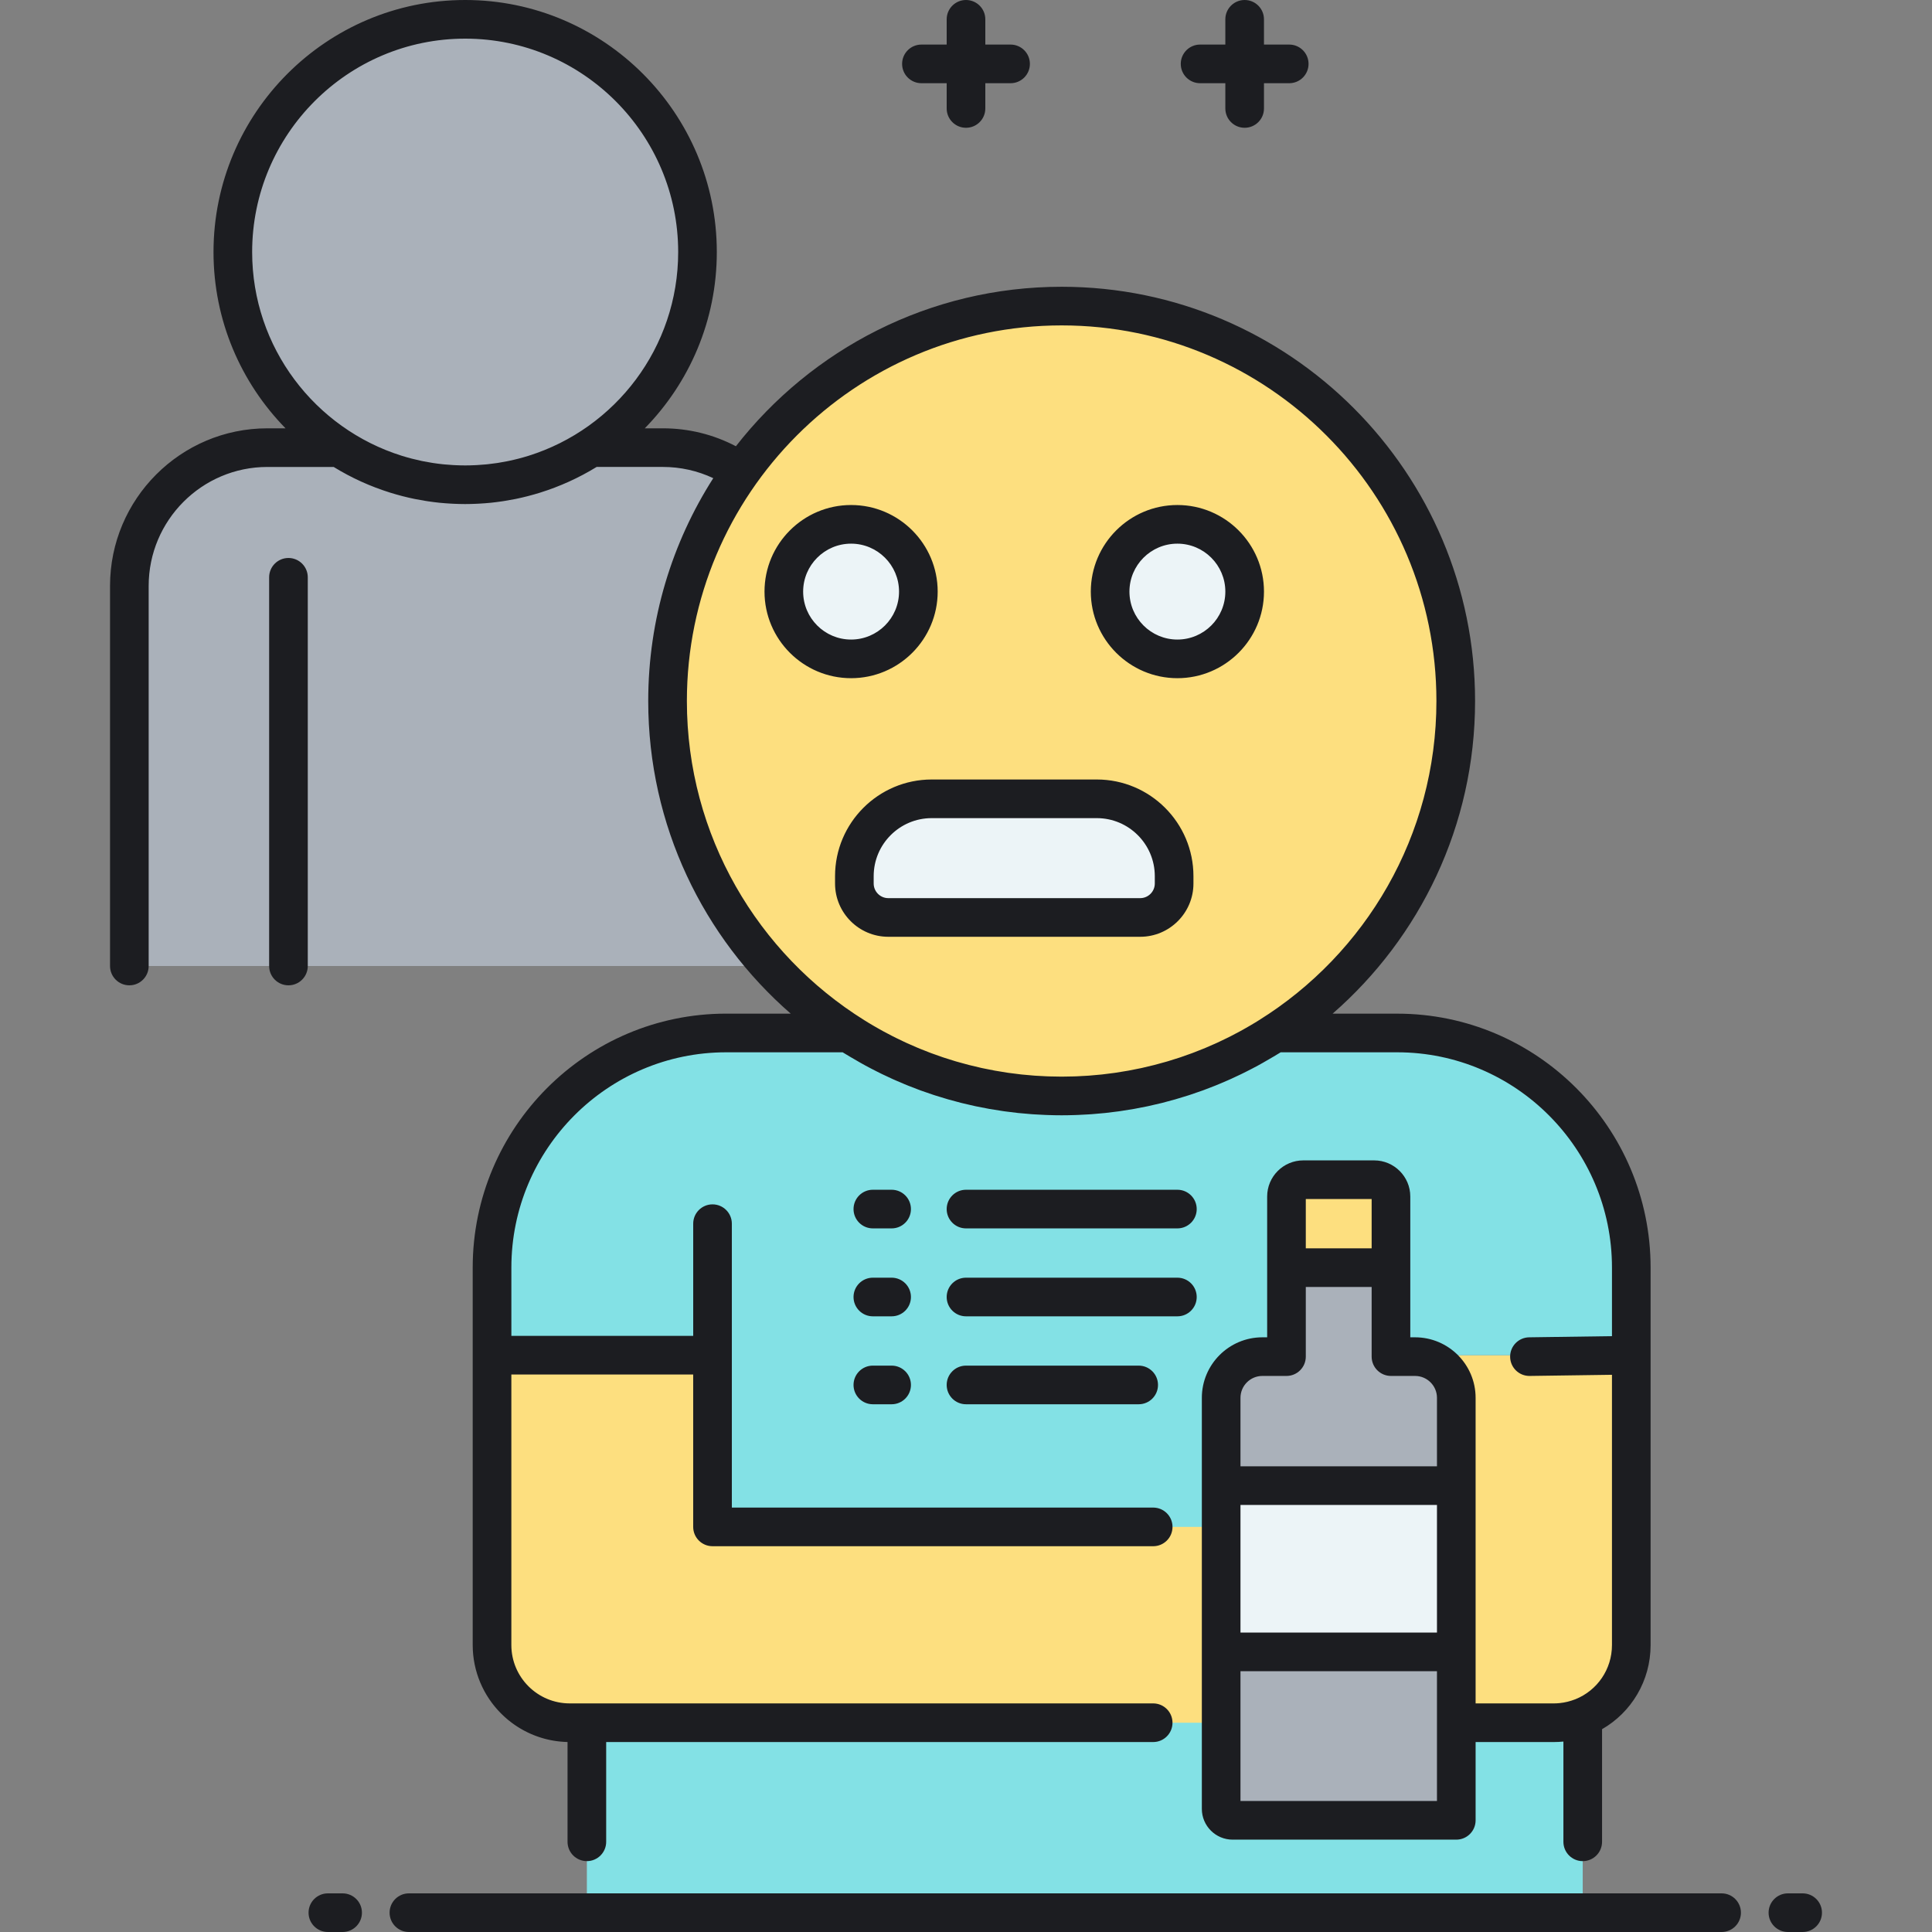 <?xml version="1.0" encoding="utf-8"?>
<!-- Generator: Adobe Illustrator 23.0.0, SVG Export Plug-In . SVG Version: 6.00 Build 0)  -->
<svg version="1.1" id="Layer_1" xmlns="http://www.w3.org/2000/svg" xmlns:xlink="http://www.w3.org/1999/xlink" x="0px" y="0px"
	 viewBox="0 0 500 500" style="enable-background:new 0 0 500 500;" xml:space="preserve">
<rect x="0" y="0" width="500" height="500" fill="#808080" stroke="none"/>
<style type="text/css">
	.st0{fill:#83E1E5;}
	.st1{fill:#AAB1BA;}
	.st2{fill:#FDDF7F;}
	.st3{fill:#ECF4F7;}
	.st4{fill:#1C1D21;}
</style>
<g>
	<path class="st1" d="M172.764,181.423c0-22.129,7.019-42.614,18.946-59.345c-5.734-3.929-12.668-6.23-20.14-6.23h-18.603
		c-0.125,0.081-0.259,0.15-0.386,0.23c16.783-10.685,27.929-29.459,27.929-50.852C180.511,31.964,153.591,5,120.383,5
		C87.176,5,60.256,31.964,60.256,65.227c0,21.393,11.145,40.166,27.927,50.852c-0.126-0.08-0.259-0.15-0.384-0.23H69.196
		c-19.728,0-35.72,16.02-35.72,35.779V250h86.907h78.747C182.746,231.865,172.764,207.813,172.764,181.423z"/>
</g>
<g>
	<path class="st2" d="M359.982,351.093h6.241c5.889,0,10.664,4.774,10.664,10.664v84.082h25.182c0.694,0,1.38-0.035,2.056-0.104
		c10.139-1.03,18.051-9.595,18.051-20.006v-75.007h-62.193V351.093z"/>
</g>
<g>
	<path class="st0" d="M361.583,267.332h-31.602c-15.919,10.299-34.868,16.3-55.225,16.3s-39.306-6.001-55.225-16.3h-31.602
		c-33.464,0-60.591,27.186-60.591,60.721v97.677c0,11.106,9.002,20.109,20.106,20.109h4.436V495h257.728v-50.626
		c-1.723,0.698-3.563,1.166-5.485,1.361c-0.676,0.068-1.362,0.104-2.056,0.104h-25.182v-0.483v-83.599
		c0-5.89-4.774-10.664-10.664-10.664h-6.241v-0.37h62.193v-22.67C422.174,294.518,395.047,267.332,361.583,267.332z"/>
</g>
<g>
	<path class="st2" d="M316.035,395.157H184.398v-44.435h-57.06v75.007c0,11.105,9.002,20.109,20.106,20.109h168.59V395.157z"/>
</g>
<g>
	<ellipse class="st2" cx="274.756" cy="181.423" rx="101.992" ry="102.209"/>
</g>
<g>
	<g>
		<path class="st1" d="M366.222,351.093h-6.241v-23.03H332.94v23.03h-6.241c-5.889,0-10.664,4.774-10.664,10.664v106.374
			c0,1.638,1.328,2.965,2.966,2.965h57.885V361.757C376.886,355.867,372.112,351.093,366.222,351.093z"/>
	</g>
</g>
<g>
	<g>
		<rect x="316.035" y="384.474" class="st3" width="60.851" height="43.035"/>
	</g>
</g>
<g>
	<g>
		<path class="st2" d="M355.635,305.306h-18.349c-2.4,0-4.346,1.945-4.346,4.346v18.411h27.042v-18.411
			C359.982,307.251,358.036,305.306,355.635,305.306z"/>
	</g>
</g>
<g>
	<circle class="st3" cx="220.262" cy="153.107" r="17.408"/>
</g>
<g>
	<circle class="st3" cx="304.707" cy="153.107" r="17.408"/>
</g>
<g>
	<path class="st3" d="M229.894,237.438h65.181c4.852,0,8.786-3.934,8.786-8.786v-1.907c0-11.053-8.96-20.013-20.013-20.013h-42.728
		c-11.053,0-20.013,8.96-20.013,20.013v1.907C221.108,233.504,225.042,237.438,229.894,237.438z"/>
</g>
<path class="st4" d="M233.465,16.534c0-2.762,2.239-5,5-5H245V5c0-2.762,2.239-5,5-5s5,2.238,5,5v6.534h6.535c2.761,0,5,2.238,5,5
	s-2.239,5-5,5H255v6.535c0,2.762-2.239,5-5,5s-5-2.238-5-5v-6.535h-6.534C235.704,21.534,233.465,19.296,233.465,16.534z
	 M310.582,21.534h6.534v6.535c0,2.762,2.239,5,5,5s5-2.238,5-5v-6.535h6.535c2.761,0,5-2.238,5-5s-2.239-5-5-5h-6.535V5
	c0-2.762-2.239-5-5-5s-5,2.238-5,5v6.534h-6.534c-2.761,0-5,2.238-5,5S307.82,21.534,310.582,21.534z M74.652,144.405
	c-2.761,0-5,2.238-5,5V250c0,2.762,2.239,5,5,5s5-2.238,5-5V149.405C79.652,146.644,77.414,144.405,74.652,144.405z M86.354,120.848
	H69.196c-16.939,0-30.72,13.808-30.72,30.779V250c0,2.762-2.239,5-5,5s-5-2.238-5-5v-98.373c0-22.485,18.267-40.779,40.72-40.779
	h4.701c-11.52-11.771-18.641-27.876-18.641-45.621C55.256,29.261,84.472,0,120.383,0s65.127,29.261,65.127,65.227
	c0,17.745-7.121,33.85-18.641,45.621h4.701c6.639,0,13.081,1.595,18.878,4.641c19.599-25.106,50.104-41.274,84.308-41.274
	c58.996,0,106.992,48.094,106.992,107.209c0,32.261-14.296,61.238-36.872,80.909h16.707c36.167,0,65.591,29.482,65.591,65.721v22.67
	v75.007c0,9.284-4.994,17.437-12.566,21.782v29.146c0,2.762-2.239,5-5,5s-5-2.238-5-5v-25.946c-0.842,0.084-1.695,0.127-2.54,0.127
	h-20.182v20.257c0,2.762-2.239,5-5,5h-57.885c-4.393,0-7.966-3.573-7.966-7.965v-40.622v-43.035v-22.717
	c0-8.637,7.027-15.664,15.664-15.664h1.24v-18.03v-18.411c0-5.153,4.193-9.346,9.346-9.346h18.35c5.153,0,9.346,4.192,9.346,9.346
	v18.411v18.03h1.241c8.637,0,15.664,7.027,15.664,15.664v22.717v43.035v13.33h20.182c0.517,0,1.04-0.026,1.553-0.078
	c1.406-0.143,2.746-0.479,4.002-0.971c0.048-0.021,0.099-0.036,0.149-0.056c5.569-2.251,9.402-7.692,9.402-14.005v-69.937
	l-21.286,0.299c-0.024,0.001-0.048,0.001-0.072,0.001c-2.729,0-4.959-2.192-4.998-4.93c-0.039-2.762,2.168-5.031,4.929-5.069
	l21.427-0.301v-17.74c0-30.725-24.938-55.721-55.591-55.721h-30.145c-0.331,0.207-0.669,0.4-1.001,0.604
	c-0.263,0.162-0.529,0.32-0.794,0.479c-0.951,0.57-1.909,1.126-2.875,1.666c-0.409,0.229-0.816,0.46-1.228,0.684
	c-0.493,0.267-0.989,0.527-1.486,0.787c-0.506,0.264-1.014,0.522-1.524,0.779c-0.43,0.216-0.859,0.435-1.292,0.644
	c-0.89,0.432-1.786,0.852-2.689,1.259c-0.331,0.149-0.665,0.292-0.997,0.438c-0.723,0.317-1.449,0.627-2.18,0.929
	c-0.306,0.126-0.611,0.254-0.919,0.377c-1.019,0.409-2.043,0.807-3.077,1.186c-0.066,0.023-0.133,0.046-0.199,0.07
	c-1.008,0.366-2.025,0.715-3.048,1.052c-0.208,0.068-0.415,0.137-0.623,0.204c-2.208,0.713-4.445,1.356-6.712,1.927
	c-0.112,0.028-0.225,0.055-0.337,0.082c-1.067,0.265-2.139,0.514-3.218,0.745c-0.099,0.021-0.198,0.045-0.297,0.065
	c-2.293,0.486-4.613,0.897-6.957,1.233c-0.189,0.027-0.378,0.054-0.567,0.08c-1.088,0.149-2.18,0.286-3.277,0.403
	c-0.062,0.007-0.123,0.015-0.185,0.021c-1.149,0.12-2.304,0.22-3.463,0.304c-0.234,0.017-0.469,0.029-0.703,0.045
	c-0.907,0.059-1.818,0.106-2.731,0.144c-0.303,0.012-0.606,0.024-0.91,0.034c-1.127,0.035-2.257,0.06-3.392,0.06
	s-2.265-0.024-3.392-0.06c-0.304-0.01-0.607-0.022-0.91-0.034c-0.913-0.037-1.824-0.085-2.731-0.144
	c-0.234-0.016-0.469-0.028-0.703-0.045c-1.159-0.084-2.314-0.184-3.463-0.304c-0.062-0.007-0.123-0.015-0.185-0.021
	c-1.098-0.117-2.19-0.254-3.278-0.403c-0.189-0.026-0.377-0.053-0.566-0.08c-2.344-0.336-4.665-0.747-6.958-1.233
	c-0.099-0.021-0.198-0.044-0.297-0.065c-1.079-0.231-2.152-0.48-3.218-0.745c-0.112-0.027-0.225-0.054-0.337-0.082
	c-2.267-0.57-4.505-1.214-6.712-1.927c-0.208-0.067-0.416-0.136-0.623-0.204c-1.022-0.337-2.039-0.686-3.048-1.052
	c-0.066-0.024-0.133-0.047-0.199-0.07c-1.034-0.379-2.058-0.776-3.077-1.186c-0.307-0.123-0.612-0.25-0.918-0.377
	c-0.732-0.302-1.459-0.611-2.182-0.929c-0.332-0.146-0.664-0.288-0.995-0.438c-0.903-0.407-1.8-0.826-2.69-1.259
	c-0.433-0.209-0.861-0.428-1.292-0.644c-0.51-0.257-1.019-0.516-1.524-0.779c-0.497-0.26-0.993-0.521-1.486-0.787
	c-0.412-0.224-0.82-0.455-1.228-0.684c-0.966-0.54-1.924-1.096-2.875-1.666c-0.265-0.159-0.53-0.317-0.794-0.479
	c-0.333-0.203-0.67-0.396-1.001-0.604h-30.145c-30.653,0-55.591,24.996-55.591,55.721v17.67h47.06v-29.038c0-2.762,2.239-5,5-5
	s5,2.238,5,5v34.038v39.435h109.043c2.761,0,5,2.238,5,5s-2.239,5-5,5H184.398c-2.761,0-5-2.238-5-5v-39.435h-47.06v70.007
	c0,8.331,6.777,15.109,15.106,15.109h4.436h146.562c2.761,0,5,2.238,5,5s-2.239,5-5,5H156.88v25.819c0,2.762-2.239,5-5,5
	s-5-2.238-5-5v-25.825c-0.13-0.003-0.258-0.014-0.388-0.019c-0.197-0.007-0.394-0.016-0.591-0.027
	c-0.228-0.014-0.455-0.032-0.682-0.053c-0.193-0.017-0.386-0.034-0.578-0.056c-0.227-0.025-0.452-0.056-0.676-0.087
	c-0.189-0.025-0.377-0.053-0.565-0.083c-0.225-0.037-0.448-0.078-0.671-0.12c-0.184-0.035-0.369-0.071-0.552-0.11
	c-0.222-0.048-0.442-0.1-0.661-0.153c-0.181-0.043-0.361-0.088-0.541-0.136c-0.218-0.058-0.434-0.12-0.65-0.185
	c-0.177-0.053-0.354-0.104-0.529-0.161c-0.214-0.068-0.425-0.142-0.637-0.216c-0.173-0.061-0.346-0.121-0.517-0.186
	c-0.21-0.079-0.418-0.162-0.626-0.247c-0.167-0.068-0.335-0.136-0.501-0.207c-0.207-0.09-0.41-0.184-0.614-0.278
	c-0.163-0.075-0.325-0.15-0.486-0.229c-0.202-0.099-0.401-0.203-0.6-0.308c-0.158-0.083-0.316-0.165-0.471-0.251
	c-0.196-0.108-0.389-0.222-0.582-0.335c-0.154-0.09-0.308-0.18-0.459-0.273c-0.19-0.117-0.377-0.239-0.564-0.361
	c-0.148-0.098-0.298-0.193-0.444-0.293c-0.184-0.127-0.365-0.258-0.545-0.389c-0.144-0.104-0.289-0.207-0.43-0.314
	c-0.177-0.134-0.351-0.273-0.525-0.412c-0.138-0.11-0.278-0.22-0.413-0.333c-0.171-0.144-0.338-0.291-0.505-0.438
	c-0.133-0.117-0.267-0.232-0.397-0.352c-0.164-0.15-0.322-0.306-0.482-0.46c-0.127-0.123-0.256-0.245-0.381-0.371
	c-0.156-0.158-0.308-0.32-0.46-0.482c-0.121-0.129-0.244-0.257-0.363-0.389c-0.149-0.164-0.292-0.334-0.436-0.503
	c-0.116-0.135-0.233-0.269-0.346-0.406c-0.14-0.172-0.275-0.348-0.41-0.522c-0.109-0.141-0.221-0.28-0.327-0.424
	c-0.132-0.178-0.258-0.36-0.386-0.542c-0.103-0.146-0.208-0.291-0.307-0.439c-0.123-0.184-0.24-0.372-0.359-0.559
	c-0.096-0.152-0.195-0.302-0.288-0.456c-0.115-0.19-0.222-0.384-0.332-0.577c-0.089-0.156-0.181-0.312-0.266-0.471
	c-0.105-0.195-0.204-0.395-0.304-0.593c-0.081-0.161-0.166-0.321-0.244-0.484c-0.097-0.202-0.187-0.409-0.279-0.615
	c-0.073-0.164-0.149-0.325-0.219-0.49c-0.088-0.209-0.167-0.421-0.25-0.633c-0.065-0.167-0.134-0.333-0.195-0.502
	c-0.077-0.212-0.146-0.428-0.218-0.643c-0.058-0.173-0.119-0.344-0.173-0.519c-0.068-0.219-0.127-0.441-0.189-0.663
	c-0.048-0.173-0.101-0.345-0.146-0.519c-0.058-0.228-0.107-0.458-0.159-0.688c-0.039-0.174-0.083-0.346-0.119-0.521
	c-0.048-0.233-0.086-0.471-0.127-0.707c-0.03-0.174-0.065-0.346-0.092-0.521c-0.038-0.247-0.065-0.498-0.095-0.747
	c-0.02-0.167-0.046-0.332-0.063-0.5c-0.027-0.272-0.044-0.547-0.063-0.821c-0.01-0.148-0.026-0.296-0.033-0.444
	c-0.021-0.425-0.032-0.852-0.032-1.281v-75.007v-22.67c0-36.238,29.424-65.721,65.591-65.721h16.707
	c-22.576-19.671-36.872-48.648-36.872-80.909c0-21.214,6.182-41.007,16.833-57.669c-4.05-1.904-8.475-2.906-13.027-2.906h-17.158
	c-4.618,2.84-9.546,5.066-14.67,6.663c-0.015,0.004-0.03,0.009-0.045,0.014c-0.934,0.29-1.876,0.557-2.822,0.804
	c-0.13,0.034-0.258,0.069-0.388,0.103c-0.972,0.248-1.948,0.478-2.932,0.68c-0.09,0.019-0.18,0.033-0.27,0.052
	c-0.865,0.174-1.734,0.328-2.606,0.467c-0.238,0.038-0.475,0.076-0.713,0.111c-0.959,0.143-1.922,0.27-2.889,0.369
	c-0.076,0.008-0.153,0.012-0.229,0.02c-0.904,0.09-1.812,0.156-2.722,0.208c-0.257,0.015-0.514,0.028-0.772,0.04
	c-0.988,0.045-1.978,0.075-2.971,0.075c-0.993,0-1.983-0.03-2.971-0.075c-0.258-0.012-0.514-0.025-0.771-0.04
	c-0.911-0.052-1.819-0.118-2.724-0.208c-0.075-0.008-0.151-0.012-0.226-0.02c-0.968-0.1-1.931-0.227-2.891-0.369
	c-0.237-0.035-0.474-0.073-0.71-0.11c-0.875-0.14-1.746-0.294-2.613-0.469c-0.087-0.018-0.176-0.032-0.263-0.051
	c-0.985-0.202-1.963-0.432-2.936-0.68c-0.127-0.033-0.254-0.067-0.381-0.101c-0.951-0.249-1.896-0.517-2.834-0.809
	c-0.012-0.003-0.024-0.007-0.036-0.01C95.901,125.915,90.973,123.688,86.354,120.848z M337.939,323.063h17.042v-12.757h-17.042
	V323.063z M371.886,432.509h-50.851v33.587h50.851V432.509z M371.886,389.474h-50.851v33.035h50.851V389.474z M371.886,361.757
	c0-3.123-2.541-5.664-5.664-5.664h-6.241c-2.761,0-5-2.238-5-5v-18.03h-17.042v18.03c0,2.762-2.239,5-5,5h-6.24
	c-3.123,0-5.664,2.541-5.664,5.664v17.717h50.851V361.757z M177.764,181.423c0,34.832,18.378,65.438,45.922,82.606
	c0.314,0.195,0.627,0.394,0.943,0.586c0.468,0.284,0.941,0.563,1.414,0.839c0.419,0.244,0.84,0.484,1.261,0.723
	c0.418,0.236,0.834,0.475,1.256,0.704c0.769,0.419,1.544,0.825,2.322,1.223c0.365,0.187,0.733,0.367,1.1,0.549
	c0.606,0.299,1.214,0.592,1.825,0.878c0.294,0.138,0.587,0.278,0.883,0.414c0.884,0.402,1.773,0.792,2.667,1.167
	c0.239,0.101,0.48,0.197,0.72,0.296c0.781,0.32,1.565,0.632,2.354,0.932c0.197,0.074,0.393,0.151,0.591,0.226
	c0.987,0.367,1.979,0.721,2.977,1.056c0.093,0.031,0.186,0.06,0.279,0.091c0.944,0.313,1.894,0.611,2.847,0.896
	c0.14,0.041,0.279,0.084,0.419,0.125c2.09,0.612,4.2,1.153,6.329,1.623c0.127,0.028,0.255,0.057,0.382,0.084
	c2.131,0.461,4.279,0.852,6.441,1.168c0.15,0.021,0.301,0.042,0.451,0.063c0.962,0.136,1.928,0.258,2.895,0.365
	c0.132,0.015,0.264,0.031,0.396,0.046c1.064,0.113,2.13,0.209,3.199,0.287c0.17,0.013,0.34,0.021,0.51,0.032
	c0.882,0.061,1.766,0.107,2.651,0.144c0.271,0.011,0.542,0.021,0.814,0.03c1.046,0.034,2.092,0.057,3.142,0.057
	s2.096-0.022,3.142-0.057c0.272-0.009,0.543-0.02,0.814-0.03c0.885-0.036,1.769-0.083,2.651-0.144c0.17-0.011,0.341-0.02,0.51-0.032
	c1.069-0.078,2.136-0.174,3.199-0.287c0.132-0.015,0.264-0.031,0.396-0.046c0.968-0.107,1.933-0.229,2.895-0.365
	c0.15-0.021,0.301-0.042,0.451-0.063c2.162-0.316,4.31-0.707,6.441-1.168c0.128-0.027,0.255-0.056,0.382-0.084
	c2.128-0.47,4.239-1.011,6.329-1.623c0.14-0.041,0.279-0.084,0.419-0.125c0.953-0.285,1.903-0.583,2.847-0.896
	c0.093-0.031,0.186-0.06,0.279-0.091c0.998-0.335,1.99-0.688,2.977-1.056c0.198-0.074,0.394-0.151,0.591-0.226
	c0.789-0.3,1.573-0.611,2.354-0.932c0.24-0.099,0.481-0.195,0.72-0.296c0.894-0.375,1.784-0.765,2.667-1.167
	c0.296-0.136,0.589-0.276,0.883-0.414c0.611-0.286,1.219-0.579,1.825-0.878c0.367-0.182,0.735-0.362,1.1-0.549
	c0.779-0.397,1.553-0.804,2.322-1.223c0.422-0.229,0.838-0.468,1.256-0.704c0.422-0.238,0.843-0.479,1.261-0.723
	c0.473-0.276,0.946-0.555,1.414-0.839c0.316-0.192,0.628-0.391,0.943-0.586c27.544-17.168,45.922-47.774,45.922-82.606
	c0-53.602-43.51-97.209-96.992-97.209S177.764,127.821,177.764,181.423z M103.927,117.938c0.05,0.016,0.1,0.032,0.151,0.048
	c1.642,0.51,3.317,0.942,5.019,1.299c0.164,0.034,0.329,0.065,0.494,0.099c0.682,0.136,1.368,0.259,2.059,0.369
	c0.173,0.027,0.345,0.059,0.519,0.084c0.815,0.123,1.635,0.229,2.461,0.314c0.161,0.017,0.323,0.028,0.484,0.044
	c0.681,0.064,1.365,0.116,2.053,0.156c0.231,0.014,0.462,0.027,0.693,0.037c0.837,0.038,1.678,0.064,2.524,0.064
	c0.846,0,1.687-0.026,2.524-0.064c0.231-0.01,0.462-0.023,0.693-0.037c0.687-0.04,1.371-0.092,2.052-0.156
	c0.162-0.016,0.324-0.027,0.485-0.044c0.825-0.086,1.645-0.191,2.459-0.313c0.175-0.026,0.348-0.058,0.523-0.085
	c0.688-0.11,1.373-0.233,2.053-0.369c0.166-0.032,0.333-0.064,0.499-0.1c1.701-0.355,3.375-0.788,5.014-1.297
	c0.052-0.017,0.105-0.033,0.157-0.05c22.383-7.029,38.668-28,38.668-52.71c0-30.452-24.73-55.227-55.127-55.227
	S65.256,34.774,65.256,65.227C65.256,89.938,81.543,110.909,103.927,117.938z M466.524,490h-3.813c-2.761,0-5,2.238-5,5s2.239,5,5,5
	h3.813c2.761,0,5-2.238,5-5S469.285,490,466.524,490z M445.551,490H105.827c-2.761,0-5,2.238-5,5s2.239,5,5,5h339.724
	c2.761,0,5-2.238,5-5S448.312,490,445.551,490z M88.667,490h-3.813c-2.761,0-5,2.238-5,5s2.239,5,5,5h3.813c2.761,0,5-2.238,5-5
	S91.428,490,88.667,490z M197.854,153.107c0-12.356,10.052-22.409,22.408-22.409s22.409,10.053,22.409,22.409
	c0,12.355-10.053,22.408-22.409,22.408S197.854,165.463,197.854,153.107z M207.854,153.107c0,6.842,5.566,12.408,12.408,12.408
	c6.842,0,12.409-5.566,12.409-12.408c0-6.843-5.566-12.409-12.409-12.409C213.42,140.698,207.854,146.265,207.854,153.107z
	 M282.299,153.107c0-12.356,10.053-22.409,22.409-22.409s22.408,10.053,22.408,22.409c0,12.355-10.052,22.408-22.408,22.408
	S282.299,165.463,282.299,153.107z M292.299,153.107c0,6.842,5.566,12.408,12.409,12.408c6.842,0,12.408-5.566,12.408-12.408
	c0-6.843-5.566-12.409-12.408-12.409C297.865,140.698,292.299,146.265,292.299,153.107z M241.121,201.732h42.728
	c13.792,0,25.013,11.221,25.013,25.013v1.907c0,7.602-6.185,13.786-13.786,13.786h-65.181c-7.602,0-13.786-6.185-13.786-13.786
	v-1.907C216.108,212.953,227.329,201.732,241.121,201.732z M283.849,211.732h-42.728c-8.278,0-15.013,6.734-15.013,15.013v1.907
	c0,2.088,1.698,3.786,3.786,3.786h65.181c2.088,0,3.786-1.698,3.786-3.786v-1.907C298.861,218.467,292.126,211.732,283.849,211.732z
	 M304.708,307.907H250c-2.761,0-5,2.238-5,5s2.239,5,5,5h54.708c2.761,0,5-2.238,5-5S307.469,307.907,304.708,307.907z
	 M230.751,307.907h-4.858c-2.761,0-5,2.238-5,5s2.239,5,5,5h4.858c2.761,0,5-2.238,5-5S233.513,307.907,230.751,307.907z
	 M309.708,335.664c0-2.762-2.239-5-5-5H250c-2.761,0-5,2.238-5,5s2.239,5,5,5h54.708
	C307.469,340.664,309.708,338.426,309.708,335.664z M230.751,330.664h-4.858c-2.761,0-5,2.238-5,5s2.239,5,5,5h4.858
	c2.761,0,5-2.238,5-5S233.513,330.664,230.751,330.664z M250,353.422c-2.761,0-5,2.238-5,5s2.239,5,5,5h44.69c2.761,0,5-2.238,5-5
	s-2.239-5-5-5H250z M230.751,353.422h-4.858c-2.761,0-5,2.238-5,5s2.239,5,5,5h4.858c2.761,0,5-2.238,5-5
	S233.513,353.422,230.751,353.422z"/>
</svg>
